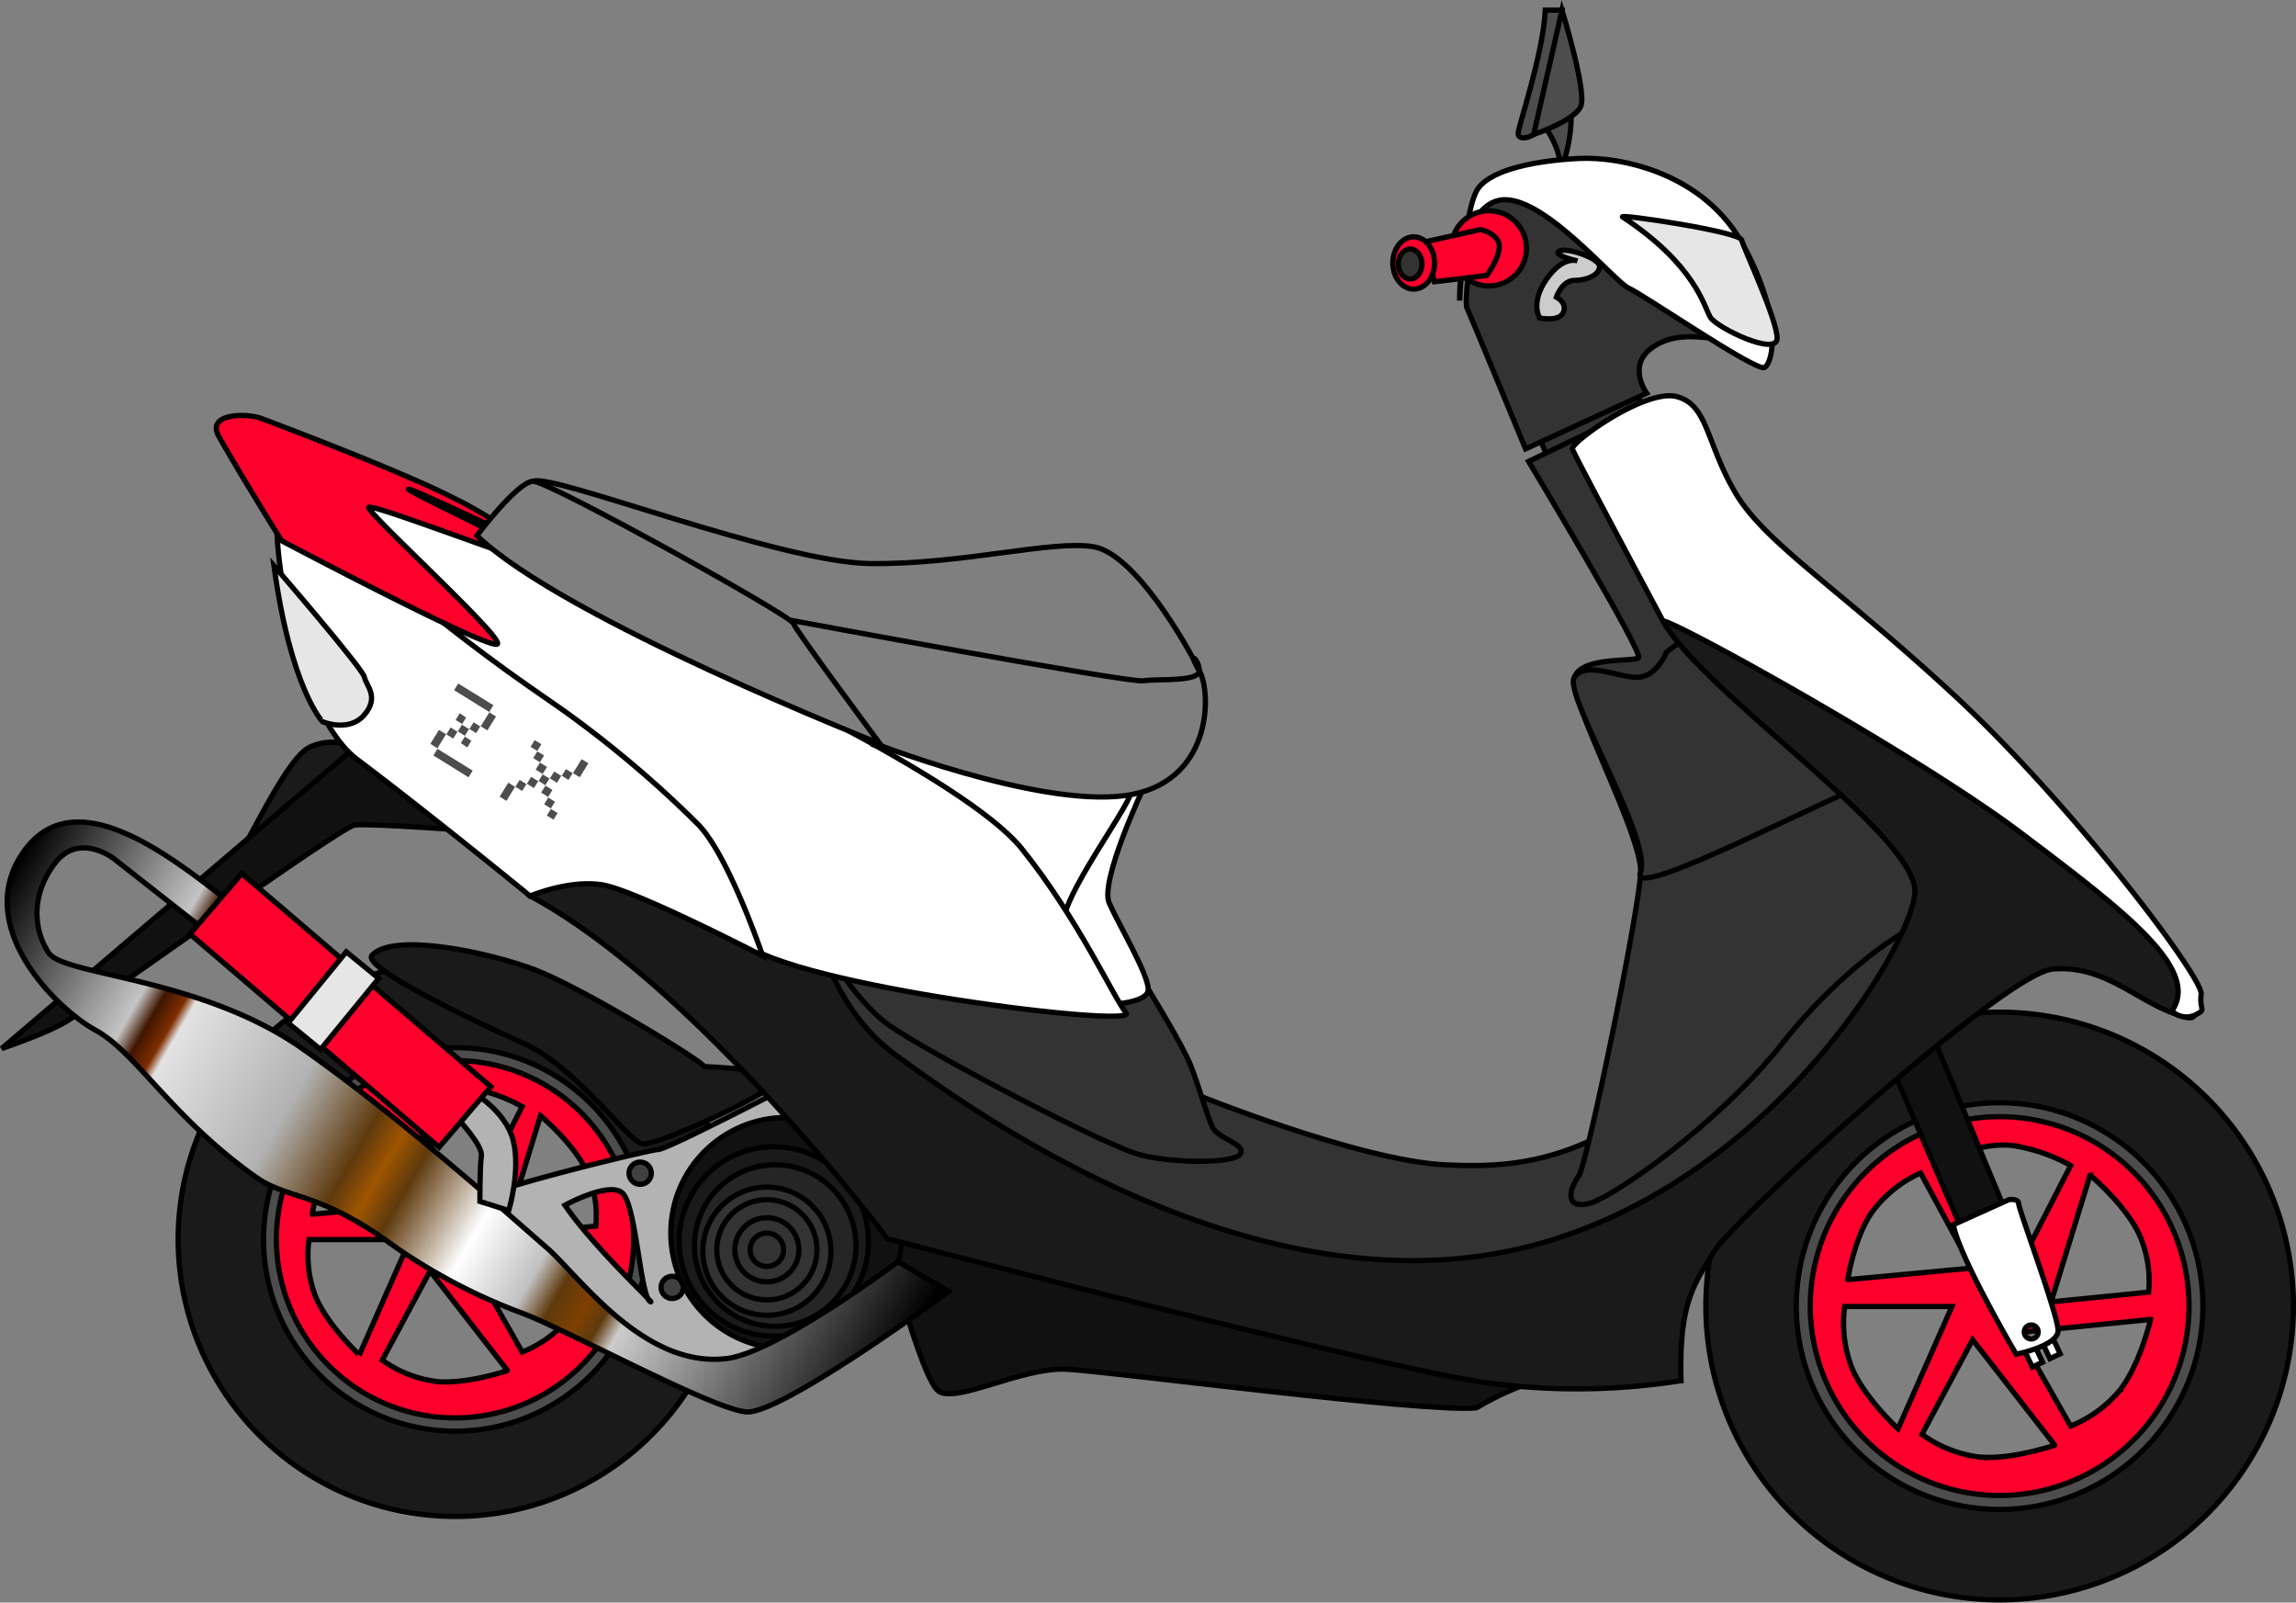 <svg xmlns="http://www.w3.org/2000/svg" xmlns:xlink="http://www.w3.org/1999/xlink" viewBox="0 0 438.43 305.94"><rect x="0" y="0" width="438.43" height="305.94" fill="#808080" stroke="none"/><defs><style>.cls-1{fill:#1a1a1a;}.cls-1,.cls-10,.cls-11,.cls-12,.cls-13,.cls-2,.cls-3,.cls-4,.cls-5,.cls-6,.cls-7,.cls-8,.cls-9{stroke:#000;}.cls-14,.cls-2{fill:#4d4d4d;}.cls-3{fill:#ff002d;}.cls-4{fill:#111;}.cls-5{fill:#fff;}.cls-6{fill:#b3b3b3;}.cls-7{fill:#404040;}.cls-8{fill:#252525;}.cls-9{fill:#333;}.cls-10{fill:#e6e6e6;}.cls-11{fill:#ccc;}.cls-12{fill:#7f7f7f;}.cls-13{fill:url(#linear-gradient);}</style><linearGradient id="linear-gradient" x1="169.35" y1="267" x2="0.45" y2="169.48" gradientUnits="userSpaceOnUse"><stop offset="0.01"/><stop offset="0.08" stop-color="#3b3b3b"/><stop offset="0.26" stop-color="#ccc"/><stop offset="0.28" stop-color="#5f3a0d"/><stop offset="0.3" stop-color="#7f4000"/><stop offset="0.33" stop-color="#5f3a0d"/><stop offset="0.36" stop-color="#c1c1c1"/><stop offset="0.43" stop-color="#fff"/><stop offset="0.51" stop-color="#5f3a0d"/><stop offset="0.54" stop-color="#9f5500"/><stop offset="0.57" stop-color="#5f3a0d"/><stop offset="0.65" stop-color="#b2b2b2"/><stop offset="0.78" stop-color="#e2e2e2"/><stop offset="0.79" stop-color="#7f2d00"/><stop offset="0.81" stop-color="#3f1600"/><stop offset="0.83" stop-color="#c4c4c4"/><stop offset="1"/></linearGradient></defs><title>zx_2</title><g id="レイヤー_2" data-name="レイヤー 2"><path class="cls-1" d="M381.83,193.23a56.1,56.1,0,1,0,56.11,56.1A56.1,56.1,0,0,0,381.83,193.23Zm0,89.34a33.24,33.24,0,1,1,33.24-33.24A33.24,33.24,0,0,1,381.83,282.58Z"/><path class="cls-2" d="M381.83,210.52a38.82,38.82,0,1,0,38.82,38.82A38.82,38.82,0,0,0,381.83,210.52Zm0,72.59a33.77,33.77,0,1,1,33.77-33.77A33.77,33.77,0,0,1,381.83,283.11Z"/><path class="cls-3" d="M381.83,213.18A36.16,36.16,0,1,0,418,249.34,36.16,36.16,0,0,0,381.83,213.18Zm26.59,22.33a21.62,21.62,0,0,1,1.86,11.17l-18.61,1.86,7.44-24.2S405.76,229.93,408.42,235.51Zm-23.66-16.75a33.17,33.17,0,0,1,10.64,3.74L385,242.77l-14.25-21.16S378.65,217.76,384.75,218.76Zm-27.23,12.56a23.57,23.57,0,0,1,9.22-7.39l9.82,18.15-23.72,2.21S354,236.38,357.52,231.32Zm-3.89,29.84a23.57,23.57,0,0,1-1.39-11.74l20.48,0-10.29,23.34S356,266.85,353.64,261.16Zm24.37,17a23.54,23.54,0,0,1-11-4.34l9.67-18.05,15.68,20.12S384.16,278.72,378,278.15Zm26.92-12.92a23.55,23.55,0,0,1-9.54,7l-10.11-17.82,25.38-2.52S408.7,260.33,404.93,265.23Z"/><path class="cls-4" d="M168.84,235.67s7,27.52,10.37,29.91,16-4.59,24.33-4.19,68.4,8.37,78.38,7.38c0,0,8.78-5.38,13.76-5.18S168.84,235.67,168.84,235.67Z"/><polygon class="cls-4" points="361.02 203.23 380.17 247.63 388.68 244.97 368.46 196.31 361.02 203.23"/><rect class="cls-5" x="386.95" y="255.96" width="2.17" height="4.79" transform="translate(-73.07 189.8) rotate(-25.2)"/><rect class="cls-5" x="390.31" y="254.38" width="2.17" height="4.79" transform="translate(-72.11 191.3) rotate(-25.23)"/><path class="cls-5" d="M385.48,229.82c0-1.06-1.86-.8-1.86-.8L373,233.8c1.06,6.12,12,24.73,12,24.73s8-1.59,8-4.52S385.48,230.88,385.48,229.82Zm2.39,25.79a1.33,1.33,0,1,1,1.33-1.33A1.33,1.33,0,0,1,387.88,255.61Z"/><path class="cls-1" d="M86.94,183.66a52.92,52.92,0,1,0,52.92,52.91A52.91,52.91,0,0,0,86.94,183.66Zm0,84.26a31.35,31.35,0,1,1,31.35-31.35A31.35,31.35,0,0,1,86.94,267.92Z"/><path class="cls-2" d="M86.94,200a36.61,36.61,0,1,0,36.61,36.61A36.61,36.61,0,0,0,86.94,200Zm0,68.46a31.85,31.85,0,1,1,31.85-31.85A31.85,31.85,0,0,1,86.94,268.42Z"/><path class="cls-3" d="M86.94,202.47A34.11,34.11,0,1,0,121,236.57,34.11,34.11,0,0,0,86.94,202.47ZM112,223.54a20.4,20.4,0,0,1,1.76,10.53l-17.55,1.76,7-22.82S109.51,218.27,112,223.54ZM89.7,207.73a31.33,31.33,0,0,1,10,3.53L90,230.38l-13.43-20S83.94,206.79,89.7,207.73ZM64,219.58a22.22,22.22,0,0,1,8.7-7L82,229.73l-22.37,2.08S60.67,224.36,64,219.58Zm-3.67,28.14A22.23,22.23,0,0,1,59,236.65l19.32,0-9.7,22S62.63,253.09,60.35,247.72Zm23,16A22.24,22.24,0,0,1,73,259.65l9.12-17,14.78,19S89.15,264.29,83.34,263.75Zm25.39-12.19a22.17,22.17,0,0,1-9,6.58l-9.53-16.8L114.14,239S112.29,246.94,108.73,251.56Z"/><path class="cls-1" d="M71.05,182.35c4.16-4.42,22.34-.53,31.11,2.79s32,17.42,32.31,18.48c0,0,14.23.53,14.36,2.39s-23.4,12.9-26.19,12.36-12.5-14.62-22.6-19.15S68.93,184.61,71.05,182.35Z"/><path class="cls-6" d="M163.46,228.49c1.33-5.58-14.62-20.21-14.62-20.21s-21.54,11.17-23.13,11.17-35.37,8.25-34.83,9.84,18.08,13.83,20.74,19.14,23.13,13.83,26.06,13.56,16-4.52,16.75-4.79S162.13,234.07,163.46,228.49ZM124.1,248.43a1.54,1.54,0,0,1-.41-.58c-2.37-2.46-11.32-11.14-15.81-17.77,0,0,8.24-4.52,10.9-2.39,2.46,2,3.33,16.87,4.91,20.17C124.27,248.45,124.47,248.69,124.1,248.43Z"/><circle class="cls-7" cx="122.24" cy="223.97" r="2.13"/><circle class="cls-7" cx="128.36" cy="245.77" r="2.13"/><circle class="cls-4" cx="150.16" cy="235.4" r="22.07"/><circle class="cls-1" cx="147.77" cy="237" r="18.08"/><circle class="cls-8" cx="148.03" cy="237.79" r="15.42"/><circle class="cls-9" cx="146.44" cy="238.86" r="12.23"/><circle class="cls-9" cx="146.44" cy="238.59" r="9.57"/><circle class="cls-9" cx="146.44" cy="238.59" r="6.12"/><circle class="cls-9" cx="146.44" cy="238.59" r="3.19"/><path class="cls-9" d="M156.28,178.72s59,26.63,61.69,26.37,10.1,3.72,10.1,3.72,31.38,12.76,47.86,13.56,31.91-1.06,58.5-28.19c0,0,25-25,30.58-20.74s-23.13,47.33-35.63,53.18-59,22.6-73.66,18.35-73.12-23.67-83.23-34.3S156.28,178.72,156.28,178.72Z"/><path class="cls-9" d="M156.28,178.72s39.88,12.54,43.87,12,17.82,0,19.14-1.86c0,0,6.38,10.37,8,14.36s3.19,9.84,4.25,12,6.38,3.19,5.32,5.05-12.23,1.86-18.88.27S177,200.83,169.84,195.78,156.28,178.72,156.28,178.72Z"/><path class="cls-2" d="M295.08,1.94h3.19s-4.19,22.94-5.38,23.73-3,1-3-.2S294.68,10.31,295.08,1.94Z"/><path class="cls-2" d="M294.28,23.08s4.39,5.58,3.59,10c0,0,2.79-6.78,2-12.76S294.28,23.08,294.28,23.08Z"/><path class="cls-2" d="M298.27,1.94s4.79,15.56,3.59,18.35-9,5.38-9,5.38Z"/><rect class="cls-9" x="293.85" y="76.07" width="20.49" height="10.37" transform="translate(-7.24 127.6) rotate(-23.43)"/><path class="cls-9" d="M313.42,77.72,291.89,88.09s22.07,36.69,21,37.49-10.9-.26-12.23,3.72,12.89,30,12.63,37.23-10.24,55.84-11.83,58-2.92,6.12,1.6,5.32,25.26-15.42,37.22-30.58,24.2-22.07,25.26-22.33,6.91-1.06,3.72-11.44S313.42,77.72,313.42,77.72Z"/><path class="cls-9" d="M318.21,124.52s-1.86,4.79-5.59,4.79-9.84-3.19-12,0,15,31.11,12.63,37.23,38.69-16,45.34-17.55S331.5,121.86,328,120.53,318.21,124.52,318.21,124.52Z"/><path class="cls-9" d="M282,39.16s-2.66,18.61-1.86,19.68c.2.27,11.17,26.86,11.17,26.86l23.13-10.64s-3.72-5.05.8-8.51c4.82-3.69,11-1.64,12-2.13,3.19-1.6-13.29-22.34-25-26.32S283.64,36.24,282,39.16Z"/><path class="cls-5" d="M278.72,57.38s-.4-17.55,7.58-19.15S308.24,53.79,311,55s24.33,16,25.93,15.16S340.54,61,333,47s-23.53-17.15-31.51-16.75-16.35,2-19.14,5.58S278.72,57.38,278.72,57.38Z"/><path class="cls-10" d="M309.84,41.42c-1-.66,22.34,2.79,22.73,4.39s6.78,15.16,6.78,18.75-11.56-2-12.76-4S323.79,50.6,309.84,41.42Z"/><circle class="cls-3" cx="284.31" cy="47.41" r="7.18"/><path class="cls-3" d="M271.94,46.21l10.77-2.39s3.59.8,3.59,3.19-2.39,5.58-2.39,5.58l-10,1.2Z"/><ellipse class="cls-3" cx="269.95" cy="50.2" rx="3.99" ry="4.99"/><ellipse class="cls-9" cx="269.28" cy="50.4" rx="2.26" ry="2.86"/><path class="cls-11" d="M301.19,49.8s-2.66-1.06-5.85,3.46S294,60.7,294,60.7s3.72.8,4.52-1.06-1.33-2.92-1.33-2.92,1.07-3.19,3.46-3.19,4.79-1.06,4.79-2.66-6.38-3.72-7.71-2.93S301.19,49.8,301.19,49.8Z"/><path class="cls-1" d="M307,89.29c1.59-3.59,8.78-8.38,12-7.18s6,6,13.56,14.76,36.69,33.1,46.27,42.68,41.48,46.27,40.68,50.26,1.2,6-5.58,3.19-12.77-8.77-21.94-8-60.62,47.46-64.61,53.85-6.78,10-6.38,24.73a127.43,127.43,0,0,1-37.09.4c-20.34-2.79-114.47-27.52-114.47-27.52s-36.3-48.26-68.2-65.41c0,0,6-8.38,12.37-8s42.68,15.64,42.68,15.64S159.47,193,171,201.37s61.82,45.87,112.48,38.29,81.77-58.63,82.17-69.4S324.91,132,317.55,118.54C310.77,106.17,307,89.29,307,89.29Z"/><path class="cls-5" d="M317.55,118.54h0c2.39,0,48.93,25.79,68.47,40.55S420.32,185,414.73,193a4,4,0,0,0,4.39.8c2.39-1.2.8-.8,1.2-4s-24.73-36.3-47.07-57S337,103.65,331.37,94.07s-5.19-16.75-11.17-18.35-20.34,8.77-19.94,10S317.55,118.54,317.55,118.54Z"/><path class="cls-1" d="M67.73,142.73a9.8,9.8,0,0,0-8.77,0c-4.39,2.39-11.17,17.55-14,21.54S67.33,151.11,67.73,142.73Z"/><path class="cls-4" d="M67.73,142.73.32,200.17S8.7,197.38,12.69,195s52.25-37.09,55-37.49,23.93,1.2,23.93,1.2Z"/><path class="cls-5" d="M215,151l3.46-.81s-8.51,18-6.65,22.21,7.45,13.56,7.45,16.48-8.78,2.93-8.78,2.93l-12.23-21Z"/><path class="cls-5" d="M157.61,139.14S209.72,153.9,215,151s-12,18.75-12,25.39S157.61,139.14,157.61,139.14Z"/><path class="cls-5" d="M54.44,94.21c-.46-1.64,15.42-3.72,23.13,1.06s39.35,22.34,48.13,26.32,58.5,26.86,69.4,40.42,17.55,28.45,19.94,31.38-63.55-5.05-73.39-13.56-11.43-23.13-20.21-30.58S58.69,109.36,54.44,94.21Z"/><path class="cls-5" d="M55.23,94.21c-5.82-5.12-.8,40.42,13,50.79s33,26.06,33,26.06,7.44-3.19,13.83-2.13,30.58,13.56,30.58,13.56-6.38-18.88-12.23-25a208.48,208.48,0,0,0-25-21.27C99.9,130.1,87.94,122.92,55.23,94.21Z"/><path class="cls-10" d="M52.31,108s17,19.68,17.28,21.27,2.92,3.72,0,7.18-8,1.33-8,1.33S55.5,131.43,52.31,108Z"/><path class="cls-3" d="M95,122.92c-1,1.59-41.22-19.68-41.22-19.68s-7.45-11.91-12-19.94c-2.39-4.25,4.79-4.52,8-3.46,0,0,25.77,9.61,36.7,15.16a77.79,77.79,0,0,1,13.29,8.24S78,92.88,78,93.41s28.58,13.83,29,15.29S70.67,95.8,70.4,96.87,95.93,121.46,95,122.92Z"/><path class="cls-12" d="M101.83,91.88c-2.08.92,43.47,23.93,47.46,27.52s17.35,22.74,17.35,22.74,41.48,11.76,49.86,9.37S231.39,133,229,128s-12.3-22.2-20.08-23.6-25.13,3.39-42.68,3.19S105.42,90.28,101.83,91.88Z"/><path class="cls-12" d="M150.89,118.4s64.61,12,67.41,11.57,10.7.27,10.7-1.93-2.39-4,0,0,2.66,21.67-14.29,23.86S166,141.54,166,141.54Z"/><path class="cls-12" d="M91.06,102.25s7.78-10.37,10.77-10.37,49.06,25.53,49.66,27.12S168,141.94,168,141.94,107.62,118.2,91.06,102.25Z"/><path class="cls-13" d="M171.49,240.87l9.67,5.67s-32,23.58-38.67,23-34.51-15.83-43-18.93a109.44,109.44,0,0,1-24.64-13C60.9,227.42,55,229,49,224.81,32.79,213.41,26.12,201,18.29,196.7s-23.48-20-13.91-33.91,27.54,0,40.29,10.14l-4.06,5.8L21.77,163.95s-6.67-5.22-11.3.87-4.06,12.75-1.16,17.1,29,4.64,48.41,18.26,40.58,32.75,46.66,38,18.55,23.19,34.49,21.16C148.52,258.08,171.49,240.87,171.49,240.87Z"/><path class="cls-6" d="M87.28,213.42s4.93,5.22,4.64,7.25-.29,8.69-.29,8.69l5.51,1.74s2.32-7.54.87-13.33-7.83-9.28-7.83-9.28Z"/><rect class="cls-3" x="57.39" y="161.59" width="15.21" height="62.61" transform="translate(-123.82 116.87) rotate(-49.45)"/><rect class="cls-10" x="54.9" y="187.04" width="17.54" height="8" transform="translate(-124.52 119.37) rotate(-50.72)"/><path class="cls-14" d="M82.76,144.22l.82-1.33L82.18,142l1.64-2.66,1.41.87.82-1.33,1.33.82.91-1.46L87,137.44l.79-1.28L89,137l-.82,1.33,1.43.89.82-1.33,1.33.82,1.71-2.76-6.76-4.19.79-1.28,6.71,4.15-.82,1.33,1.33.82-1.65,2.66-1.33-.82-.82,1.33-1.33-.82-.9,1.46,1.33.82-.79,1.28L88,141.86l.84-1.35-1.43-.89L86.54,141l-1.36-.84-1.71,2.76,6.79,4.2-.79,1.28Z"/><path class="cls-14" d="M95.42,152.07l1.65-2.66,1.33.82.83-1.34,1.33.82.87-1.41,1.38.86.86-1.38-1.38-.86.86-1.38-1.33-.82.82-1.33-1.33-.82.79-1.28,1.28.79-.82,1.33,1.33.82-.82,1.33,1.38.86-.86,1.38,1.38.86.86-1.38,1.41.87.82-1.33,1.33.82,1.68-2.71,1.28.79-1.64,2.66-1.33-.82-.82,1.33-1.35-.84-.86,1.38-1.38-.86-.86,1.38,1.38.86-.87,1.41,1.36.84-.83,1.34,1.33.82-.78,1.26-1.28-.79.82-1.33-1.33-.82.84-1.36-1.41-.87.86-1.38-1.38-.86-.86,1.38-1.38-.86L99.71,151l-1.33-.82-1.69,2.72Z"/></g></svg>